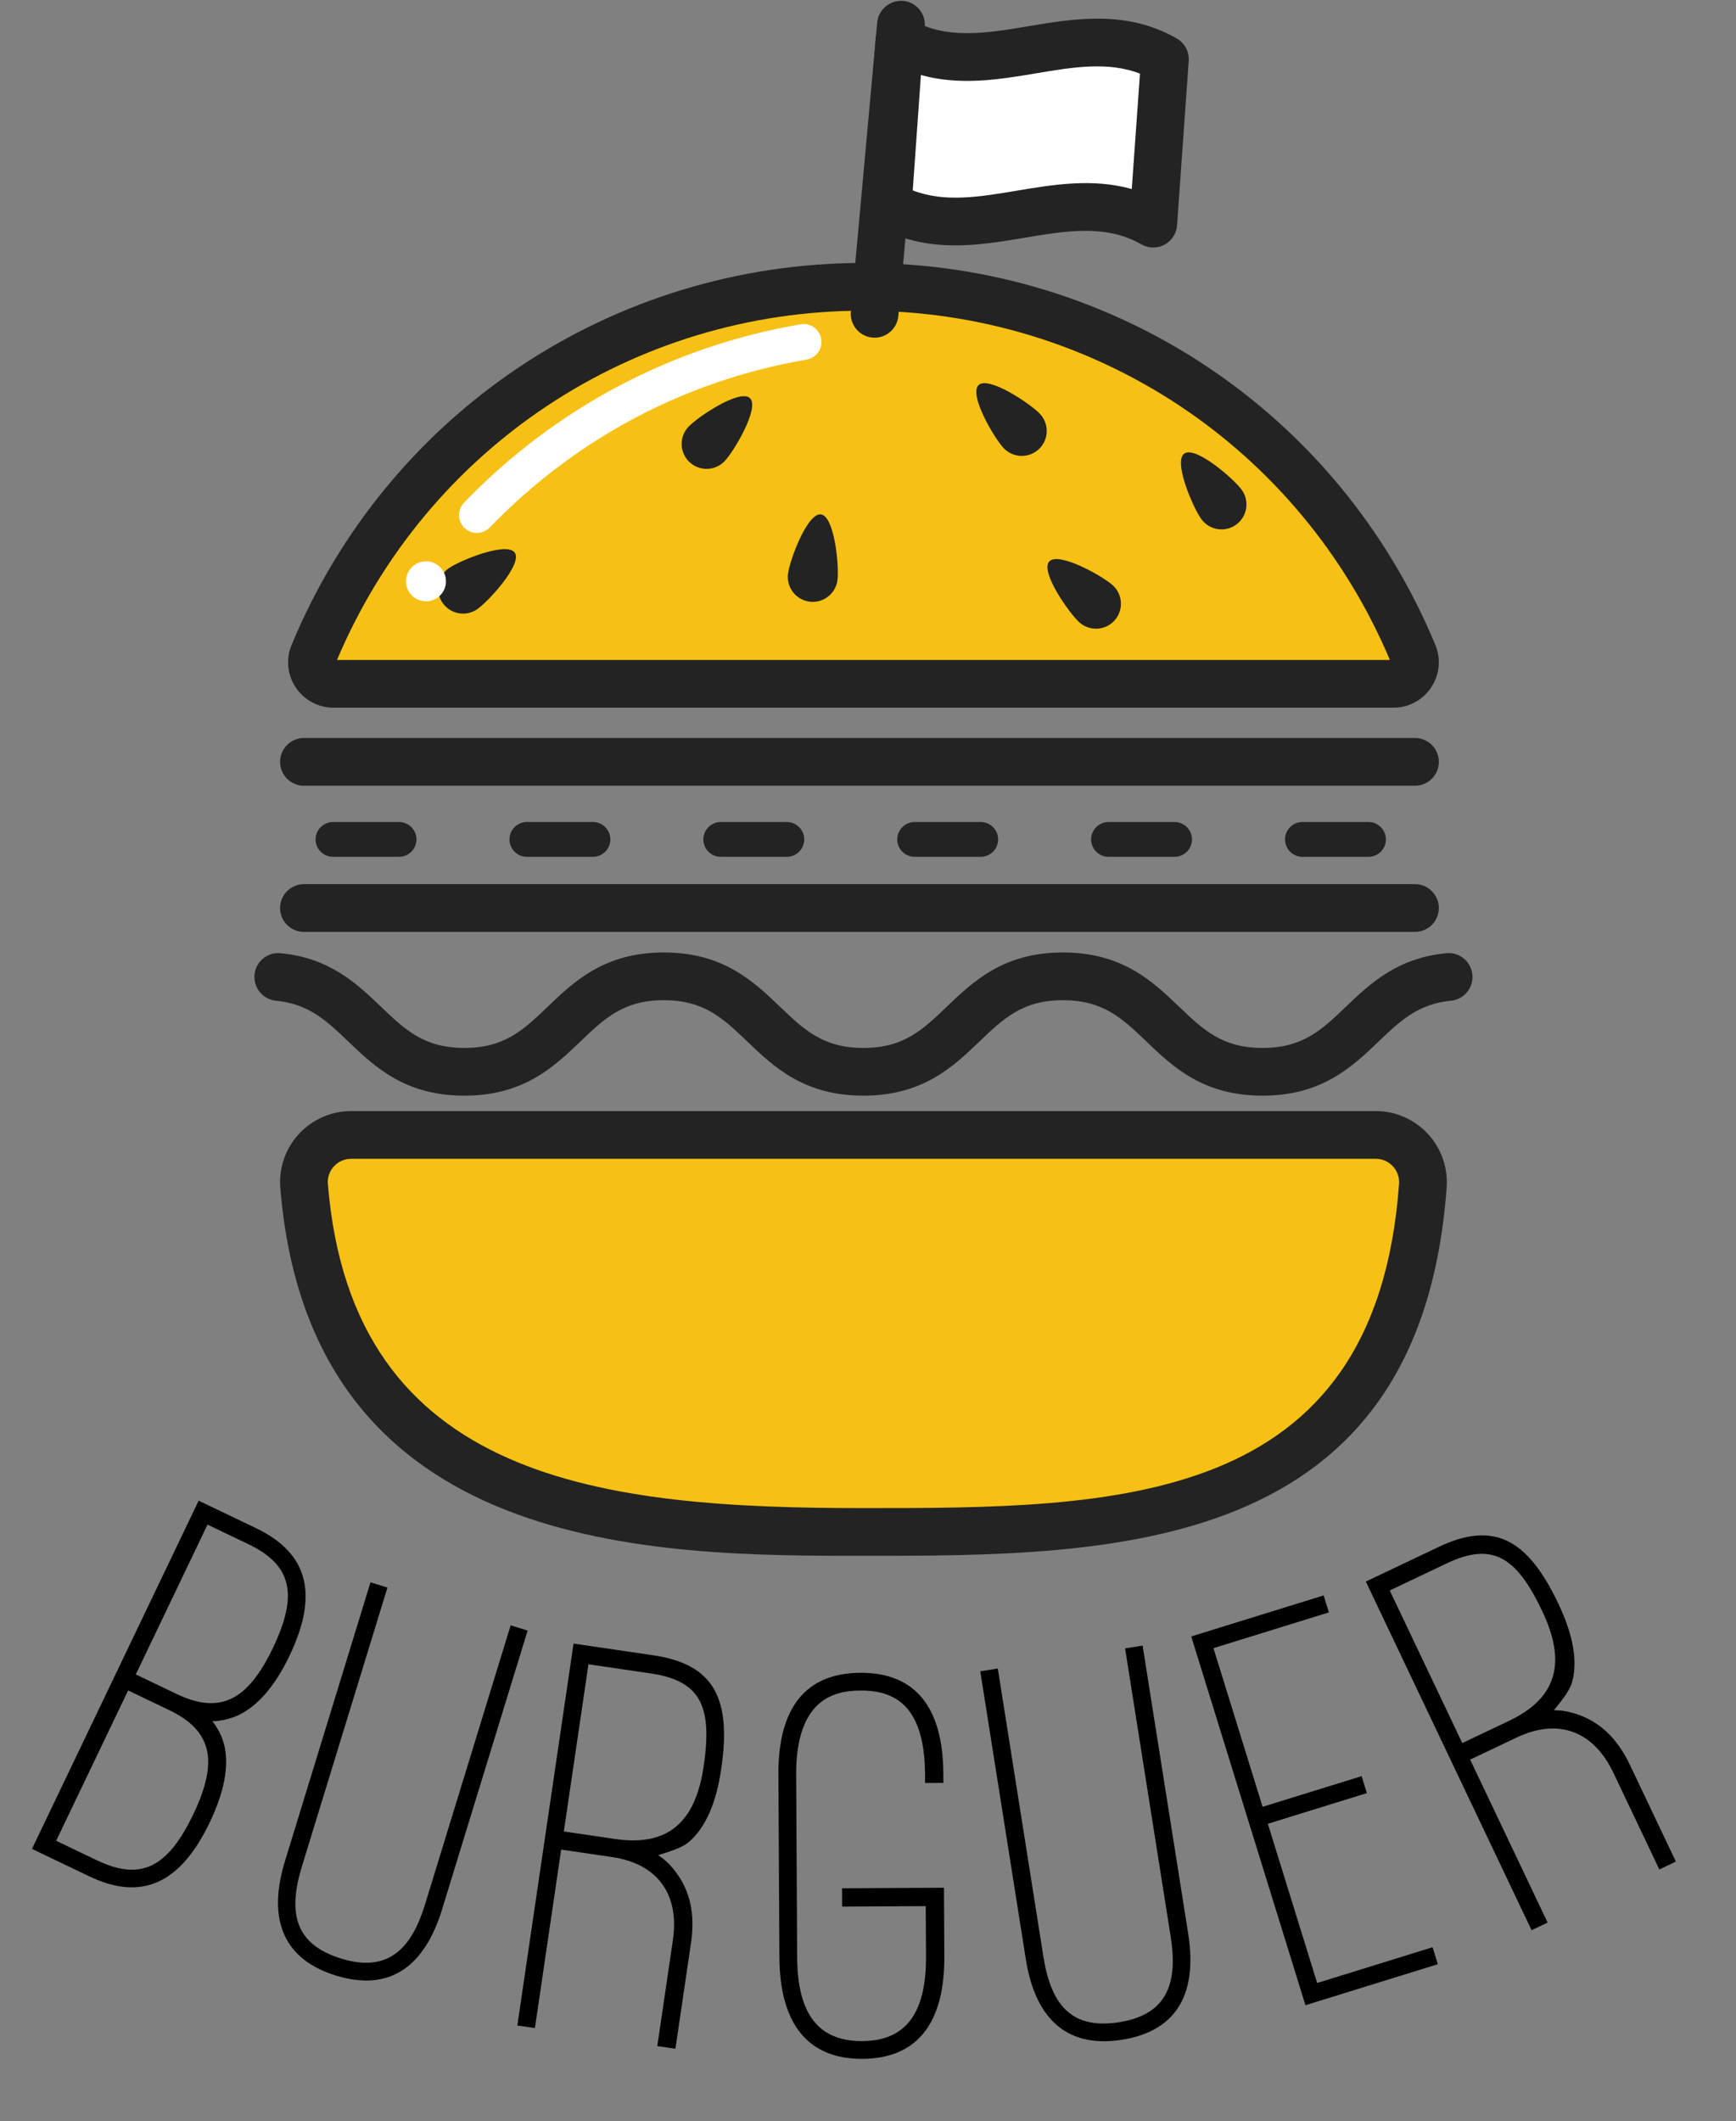 <svg width="194" height="237" viewBox="0 0 194 237" fill="none" xmlns="http://www.w3.org/2000/svg">
<rect x="0" y="0" width="194" height="237" fill="#808080" stroke="none"/>
<path d="M39.24 126.812H153.747C156.805 126.812 159.225 129.419 159.005 132.468C156.211 171.172 124.168 171.172 96.481 171.172C68.873 171.172 36.929 169.021 33.983 132.485C33.736 129.431 36.173 126.812 39.24 126.812Z" fill="#F6C114"/>
<path d="M39.239 129.479C38.503 129.479 37.82 129.779 37.317 130.323C36.823 130.859 36.583 131.552 36.64 132.271C39.339 165.708 67.683 168.507 96.481 168.507C124.627 168.507 153.731 168.507 156.345 132.277C156.397 131.547 156.151 130.849 155.649 130.311C155.151 129.775 154.475 129.479 153.747 129.479H39.239ZM96.481 173.84C73.355 173.84 34.643 173.84 31.324 132.7C31.147 130.512 31.904 128.327 33.397 126.707C34.9 125.08 37.028 124.145 39.239 124.145H153.747C155.94 124.145 158.057 125.069 159.555 126.679C161.055 128.289 161.823 130.469 161.665 132.66C158.693 173.84 124.197 173.84 96.481 173.84Z" fill="#232323"/>
<path d="M155.713 76.408H37.271C35.563 76.408 34.391 74.668 35.044 73.089C45.035 48.997 68.775 32.048 96.492 32.048C124.209 32.048 147.949 48.997 157.94 73.089C158.593 74.668 157.421 76.408 155.713 76.408Z" fill="#F6C114"/>
<path d="M37.663 73.741H155.321C145.312 50.02 122.265 34.715 96.492 34.715C70.719 34.715 47.672 50.02 37.663 73.741ZM155.476 74.111H155.489H155.476ZM155.713 79.075H37.271C35.573 79.075 33.995 78.231 33.049 76.815C32.108 75.407 31.932 73.631 32.581 72.069C43.335 46.136 68.42 29.381 96.492 29.381C124.563 29.381 149.649 46.136 160.404 72.068C161.051 73.631 160.876 75.407 159.933 76.815C158.989 78.231 157.412 79.075 155.713 79.075Z" fill="#232323"/>
<path d="M53.297 59.548C52.796 59.548 52.296 59.363 51.908 58.987C51.113 58.22 51.091 56.953 51.859 56.159C62.06 45.595 75.065 38.705 89.465 36.236C90.543 36.048 91.587 36.78 91.773 37.868C91.961 38.957 91.229 39.991 90.14 40.179C76.585 42.503 64.343 48.991 54.736 58.937C54.343 59.344 53.82 59.548 53.297 59.548Z" fill="white"/>
<path d="M80.987 51.517C79.928 52.636 78.164 52.684 77.045 51.625C75.927 50.567 75.879 48.803 76.937 47.684C77.995 46.565 82.685 43.425 83.804 44.484C84.921 45.543 82.045 50.399 80.987 51.517Z" fill="#232323"/>
<path d="M53.34 68.063C52.077 68.943 50.339 68.631 49.46 67.367C48.58 66.103 48.892 64.365 50.156 63.485C51.419 62.607 56.651 60.488 57.529 61.752C58.409 63.016 54.604 67.184 53.34 68.063Z" fill="#232323"/>
<path d="M93.589 64.824C93.389 66.351 91.989 67.427 90.463 67.225C88.936 67.025 87.861 65.625 88.061 64.099C88.261 62.572 90.216 57.277 91.743 57.477C93.269 57.679 93.791 63.297 93.589 64.824Z" fill="#232323"/>
<path d="M116.215 46.243C117.271 47.364 117.217 49.128 116.096 50.184C114.976 51.24 113.211 51.188 112.155 50.067C111.1 48.947 108.235 44.084 109.356 43.028C110.476 41.972 115.159 45.123 116.215 46.243Z" fill="#232323"/>
<path d="M124.348 65.392C125.491 66.423 125.58 68.187 124.548 69.329C123.516 70.472 121.752 70.561 120.609 69.529C119.468 68.497 116.22 63.881 117.252 62.739C118.284 61.596 123.205 64.359 124.348 65.392Z" fill="#232323"/>
<path d="M138.752 54.713C139.664 55.953 139.397 57.699 138.156 58.611C136.916 59.523 135.171 59.255 134.259 58.015C133.347 56.773 131.095 51.599 132.336 50.687C133.577 49.775 137.841 53.472 138.752 54.713Z" fill="#232323"/>
<path d="M49.837 64.953C49.837 66.187 48.839 67.187 47.604 67.187C46.371 67.187 45.371 66.187 45.371 64.953C45.371 63.72 46.371 62.72 47.604 62.72C48.839 62.72 49.837 63.72 49.837 64.953Z" fill="white"/>
<path d="M141.087 122.425C134.441 122.425 131.068 119.199 128.092 116.353C125.409 113.787 123.289 111.759 118.784 111.759C114.279 111.759 112.16 113.787 109.476 116.353C106.501 119.199 103.128 122.425 96.483 122.425C89.837 122.425 86.465 119.199 83.488 116.353C80.805 113.787 78.688 111.759 74.183 111.759C69.68 111.759 67.563 113.787 64.88 116.353C61.907 119.199 58.533 122.425 51.891 122.425C45.247 122.425 41.873 119.199 38.899 116.353C36.548 114.104 34.52 112.164 30.848 111.816C29.381 111.677 28.305 110.376 28.444 108.911C28.584 107.444 29.871 106.363 31.351 106.507C36.867 107.029 39.905 109.935 42.584 112.499C45.268 115.064 47.387 117.092 51.891 117.092C56.393 117.092 58.512 115.064 61.193 112.499C64.168 109.652 67.539 106.425 74.183 106.425C80.828 106.425 84.2 109.652 87.176 112.499C89.859 115.064 91.977 117.092 96.483 117.092C100.988 117.092 103.107 115.064 105.791 112.499C108.765 109.652 112.139 106.425 118.784 106.425C125.429 106.425 128.803 109.652 131.779 112.499C134.463 115.064 136.583 117.092 141.087 117.092C145.593 117.092 147.713 115.064 150.396 112.499C153.077 109.935 156.116 107.029 161.635 106.507C163.093 106.357 164.401 107.444 164.54 108.911C164.679 110.376 163.603 111.677 162.136 111.816C158.463 112.164 156.433 114.105 154.083 116.353C151.107 119.199 147.733 122.425 141.087 122.425Z" fill="#232323"/>
<path d="M97.741 37.731L97.495 37.72C96.028 37.587 94.948 36.288 95.083 34.821L98.029 2.512C98.165 1.045 99.472 -0.012 100.928 0.097C102.395 0.231 103.476 1.529 103.341 2.996L100.393 35.305C100.267 36.691 99.104 37.731 97.741 37.731Z" fill="#232323"/>
<path d="M100.516 4.511C110.065 9.989 120.631 1.135 130.181 6.613C129.747 12.74 129.311 18.865 128.877 24.991C119.328 19.512 108.761 28.368 99.212 22.887C99.645 16.761 100.081 10.636 100.516 4.511Z" fill="white"/>
<path d="M102 21.273C105.568 22.657 109.485 21.999 113.603 21.311C117.621 20.636 122.06 19.889 126.477 21.119L127.393 8.228C123.824 6.844 119.907 7.501 115.789 8.192C111.771 8.868 107.332 9.612 102.915 8.383L102 21.273ZM128.876 27.657C128.417 27.657 127.96 27.539 127.549 27.303C123.601 25.037 119.173 25.783 114.485 26.569C109.332 27.435 103.488 28.417 97.885 25.201C96.999 24.692 96.479 23.72 96.552 22.699L97.856 4.321C97.92 3.407 98.452 2.589 99.261 2.157C100.071 1.723 101.045 1.74 101.843 2.197C105.789 4.461 110.219 3.716 114.907 2.932C120.061 2.068 125.905 1.087 131.507 4.301C132.395 4.811 132.913 5.78 132.84 6.803L131.537 25.18C131.472 26.095 130.94 26.913 130.131 27.344C129.739 27.553 129.307 27.657 128.876 27.657Z" fill="#232323"/>
<path d="M158.124 87.792H33.965C32.493 87.792 31.299 86.599 31.299 85.125C31.299 83.653 32.493 82.459 33.965 82.459H158.124C159.596 82.459 160.791 83.653 160.791 85.125C160.791 86.599 159.596 87.792 158.124 87.792Z" fill="#232323"/>
<path d="M158.124 104.125H33.965C32.493 104.125 31.299 102.932 31.299 101.459C31.299 99.987 32.493 98.792 33.965 98.792H158.124C159.596 98.792 160.791 99.987 160.791 101.459C160.791 102.932 159.596 104.125 158.124 104.125Z" fill="#232323"/>
<path d="M44.596 95.737H37.211C36.141 95.737 35.267 94.863 35.267 93.792C35.267 92.724 36.141 91.848 37.211 91.848H44.596C45.667 91.848 46.541 92.724 46.541 93.792C46.541 94.863 45.667 95.737 44.596 95.737Z" fill="#232323"/>
<path d="M66.263 95.737H58.877C57.808 95.737 56.933 94.863 56.933 93.792C56.933 92.724 57.808 91.848 58.877 91.848H66.263C67.333 91.848 68.208 92.724 68.208 93.792C68.208 94.863 67.333 95.737 66.263 95.737Z" fill="#232323"/>
<path d="M87.929 95.737H80.544C79.475 95.737 78.6 94.863 78.6 93.792C78.6 92.724 79.475 91.848 80.544 91.848H87.929C89 91.848 89.875 92.724 89.875 93.792C89.875 94.863 89 95.737 87.929 95.737Z" fill="#232323"/>
<path d="M109.596 95.737H102.211C101.141 95.737 100.267 94.863 100.267 93.792C100.267 92.724 101.141 91.848 102.211 91.848H109.596C110.667 91.848 111.541 92.724 111.541 93.792C111.541 94.863 110.667 95.737 109.596 95.737Z" fill="#232323"/>
<path d="M131.263 95.737H123.877C122.808 95.737 121.933 94.863 121.933 93.792C121.933 92.724 122.808 91.848 123.877 91.848H131.263C132.333 91.848 133.208 92.724 133.208 93.792C133.208 94.863 132.333 95.737 131.263 95.737Z" fill="#232323"/>
<path d="M152.929 95.737H145.544C144.475 95.737 143.6 94.863 143.6 93.792C143.6 92.724 144.475 91.848 145.544 91.848H152.929C154 91.848 154.875 92.724 154.875 93.792C154.875 94.863 154 95.737 152.929 95.737Z" fill="#232323"/>
<path d="M9.98 209.654C15.925 212.5 20.211 210.366 23.445 203.612C25.076 200.206 25.599 197.334 25.073 195.025C24.797 193.97 24.353 193.119 23.738 192.328C24.825 192.281 25.709 192.065 26.703 191.619C28.832 190.581 30.741 188.372 32.344 185.024C35.578 178.27 34.553 173.593 28.607 170.747L22.2 167.679L3.572 206.586L9.98 209.654ZM27.75 172.536C32.599 174.858 33.371 178.136 30.497 184.14C27.65 190.086 24.527 191.57 19.736 189.277L15.175 187.093L23.19 170.353L27.75 172.536ZM18.879 191.066C23.67 193.36 24.472 196.724 21.598 202.727C18.724 208.731 15.685 210.186 10.836 207.864L6.276 205.681L14.319 188.883L18.879 191.066Z" fill="black"/>
<path d="M31.847 207.947C30.045 213.821 31.136 218.774 37.561 220.745C43.74 222.641 47.511 219.514 49.407 213.334L58.962 182.191L57.065 181.609L47.511 212.752C46.065 217.464 43.588 220.519 38.142 218.849C32.942 217.253 32.148 213.729 33.744 208.529L43.298 177.385L41.402 176.803L31.847 207.947Z" fill="black"/>
<path d="M77.222 217.08C77.697 213.851 77.111 211.241 75.482 209.126C74.942 208.399 74.32 207.79 73.553 207.289C74.64 206.932 76.19 206.513 77.007 205.792C78.861 204.189 80.04 201.451 80.599 197.652C81.745 189.864 79.861 185.964 73.023 184.958L64.095 183.644L57.814 226.32L59.777 226.609L62.712 206.664L68.411 207.503C73.476 208.248 75.951 211.653 75.196 216.782L73.453 228.622L75.479 228.92L77.222 217.08ZM65.76 185.959L72.725 186.984C78.36 187.813 79.615 190.715 78.636 197.363C77.667 203.949 74.344 206.306 68.709 205.476L63.01 204.638L65.76 185.959Z" fill="black"/>
<path d="M87.099 218.704C87.139 226.064 90.233 230.079 96.376 230.046C102.52 230.013 105.571 226.028 105.531 218.604L105.489 210.924L94.097 210.986L94.108 213.034L103.452 212.983L103.483 218.615C103.517 225.015 101.166 228.036 96.366 228.062C91.502 228.088 89.118 225.093 89.083 218.693L88.972 198.277C88.95 194.118 90.025 191.744 91.426 190.456C92.827 189.168 94.618 188.903 96.154 188.894C97.69 188.886 99.483 189.132 100.898 190.405C102.313 191.677 103.35 194.04 103.372 198.2L103.378 199.224L105.426 199.212L105.42 198.188C105.38 190.765 102.287 186.877 96.143 186.911C89.999 186.944 86.948 190.864 86.988 198.288L87.099 218.704Z" fill="black"/>
<path d="M114.638 218.92C115.599 224.989 118.754 228.96 125.392 227.91C131.776 226.899 133.791 222.433 132.781 216.049L127.688 183.873L125.729 184.183L130.821 216.359C131.591 221.226 130.708 225.06 125.082 225.95C119.708 226.8 117.448 223.983 116.598 218.61L111.506 186.434L109.546 186.745L114.638 218.92Z" fill="black"/>
<path d="M133.122 182.848L145.886 224.053L160.68 219.47L160.093 217.575L147.194 221.57L141.683 203.78L152.749 200.353L152.162 198.458L141.096 201.885L135.605 184.156L148.504 180.161L147.917 178.265L133.122 182.848Z" fill="black"/>
<path d="M182.144 197.196C180.742 194.248 178.803 192.406 176.272 191.555C175.42 191.251 174.564 191.091 173.648 191.102C174.353 190.2 175.407 188.99 175.686 187.936C176.334 185.573 175.791 182.642 174.142 179.174C170.762 172.065 167.026 169.872 160.784 172.84L152.634 176.715L171.156 215.672L172.948 214.82L164.292 196.613L169.494 194.14C174.118 191.941 178.068 193.394 180.294 198.076L185.433 208.884L187.282 208.005L182.144 197.196ZM155.305 177.712L161.663 174.69C166.808 172.244 169.465 173.957 172.35 180.026C175.208 186.037 173.758 189.844 168.614 192.29L163.412 194.763L155.305 177.712Z" fill="black"/>
</svg>
